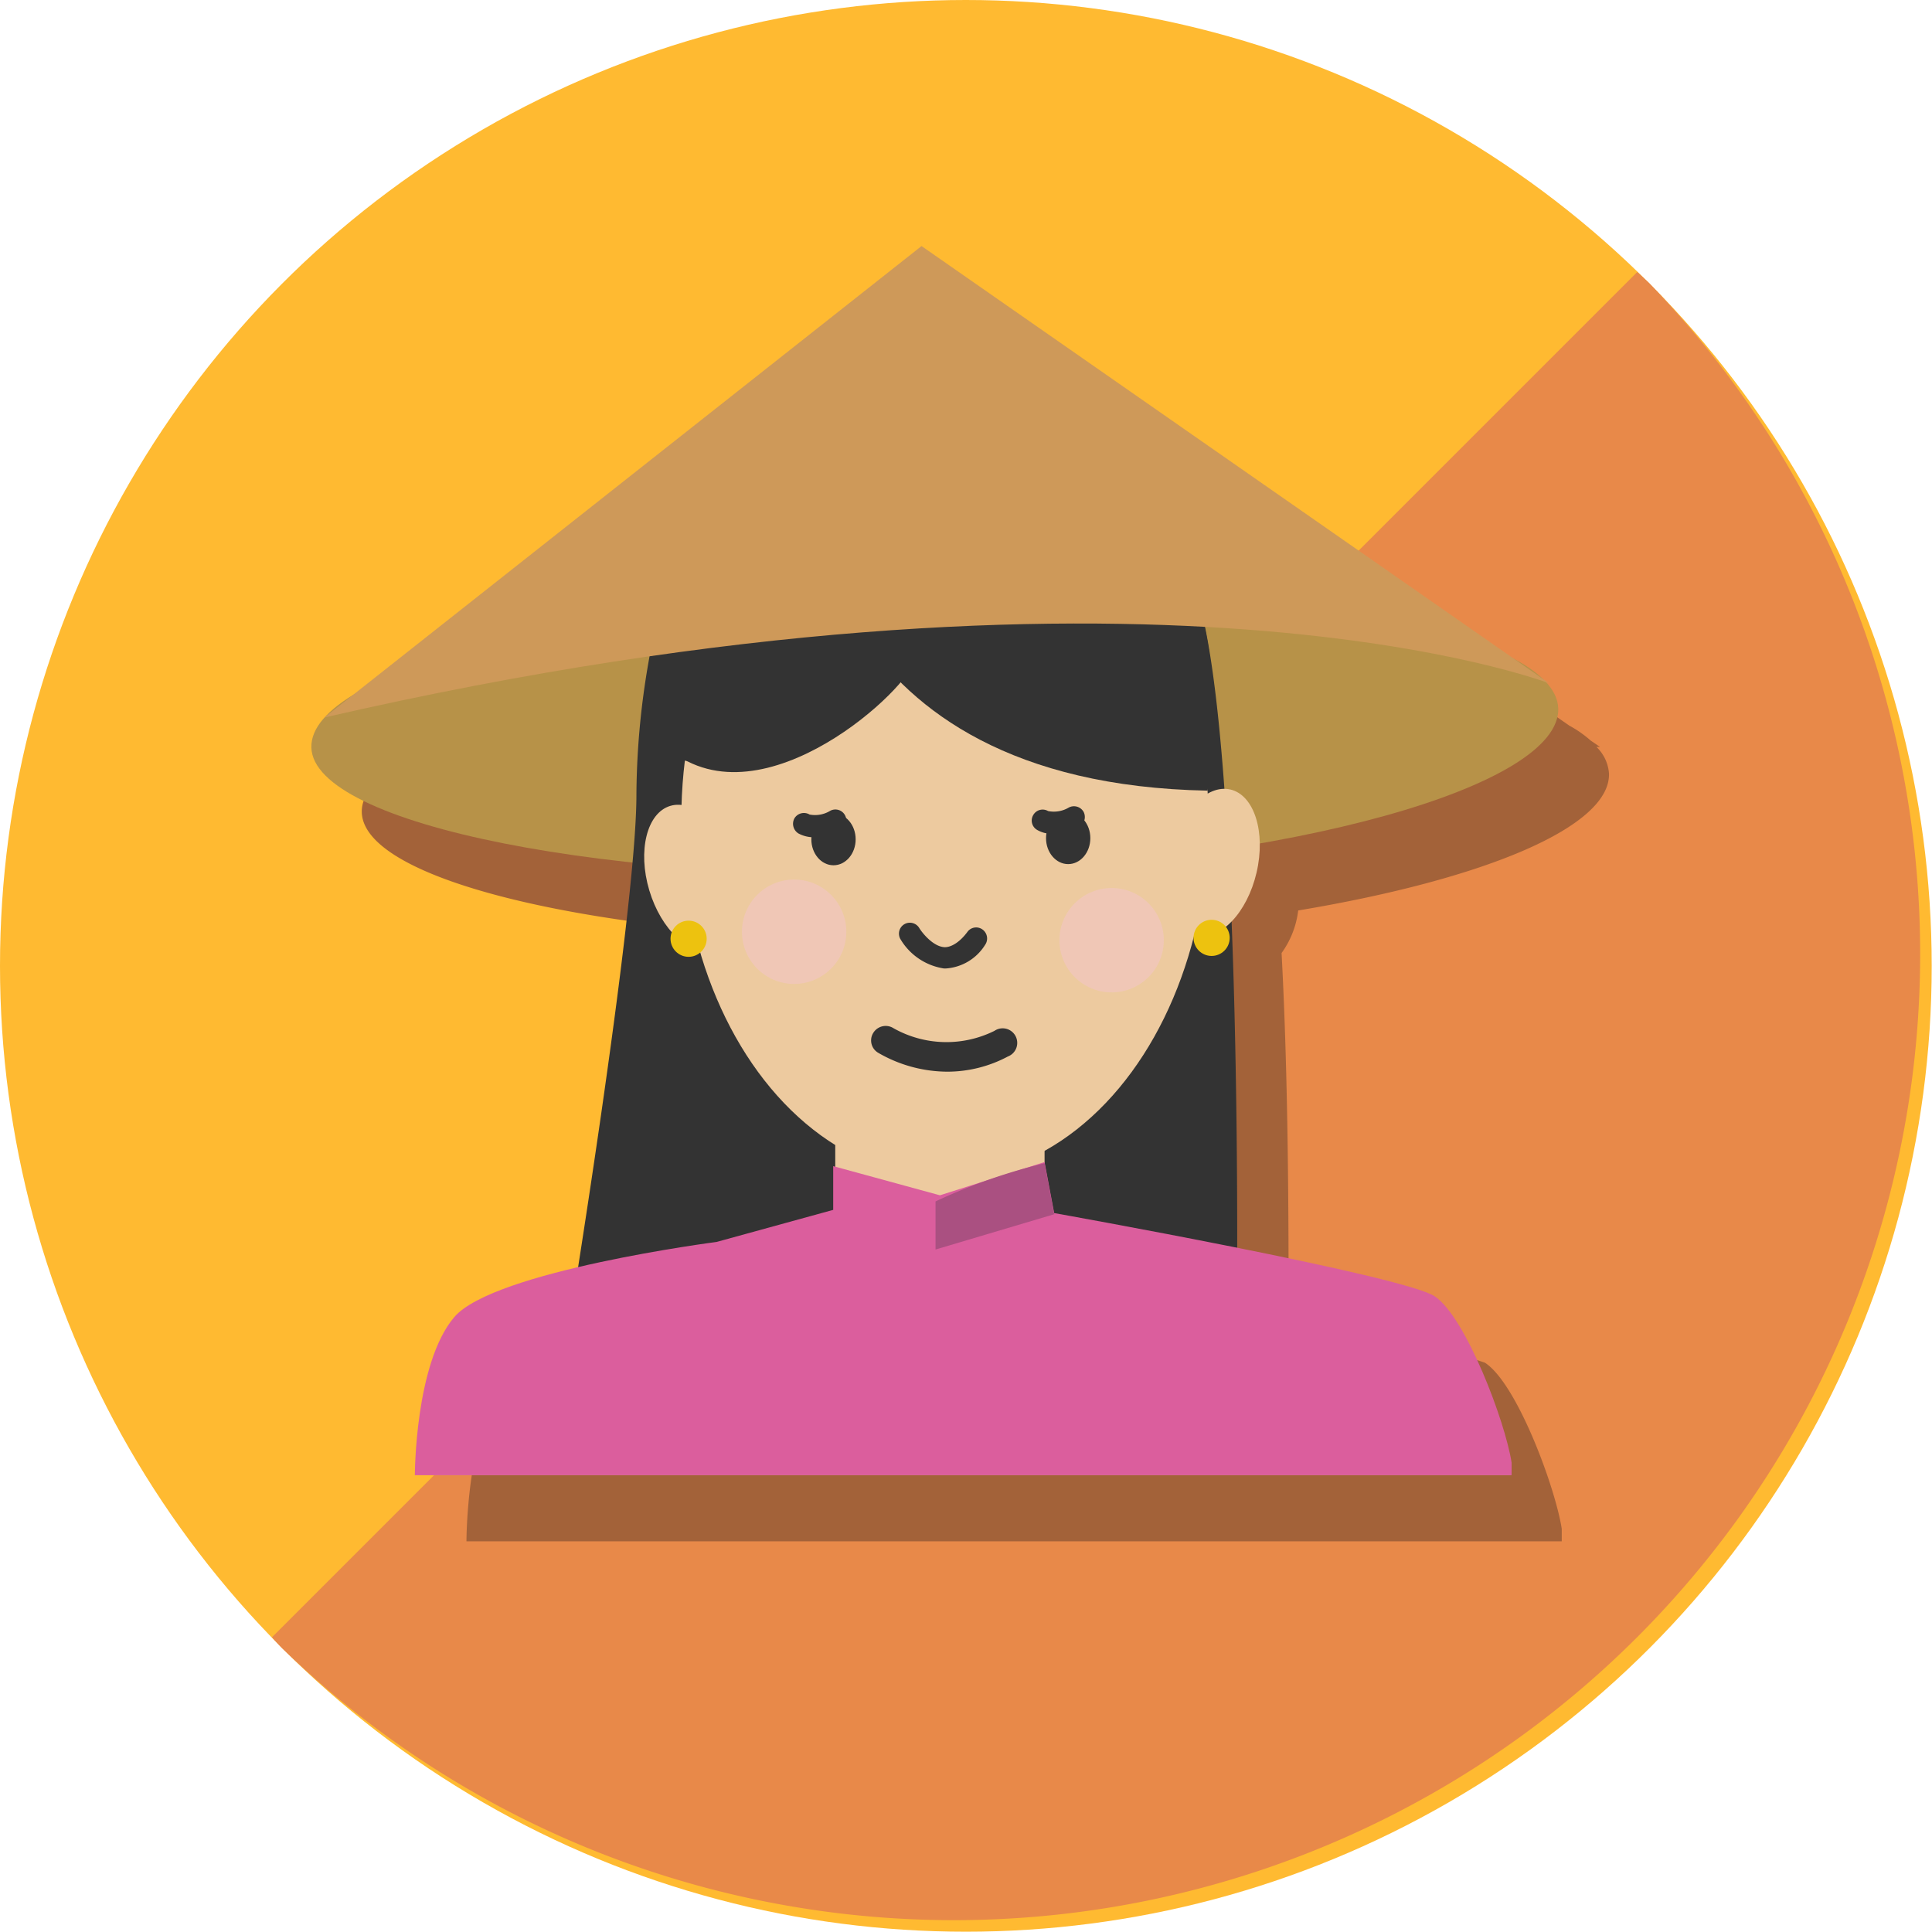 <svg xmlns="http://www.w3.org/2000/svg" viewBox="0 0 66.27 66.27"><defs><style>.cls-1{fill:#ffba31;}.cls-2{fill:#e88949;}.cls-3{fill:#a36239;}.cls-4{fill:#b79248;}.cls-5{fill:#333;}.cls-6{fill:#edca9f;}.cls-7{fill:#edc20f;}.cls-8{fill:#ce9959;}.cls-9{fill:#d2a384;}.cls-10{fill:#db5e9d;}.cls-11{fill:#aa5081;}.cls-12{opacity:0.32;}.cls-13{fill:#f7c1e8;}</style></defs><g id="圖層_2" data-name="圖層 2"><g id="圖層_1-2" data-name="圖層 1"><circle class="cls-1" cx="33.13" cy="33.13" r="33.13"/><path class="cls-2" d="M9.33,56.16c.12.14.24.27.37.4A33.14,33.14,0,0,0,56.56,9.7l-.4-.37Z"/><path class="cls-3" d="M55.19,26.53a1.4,1.4,0,0,0-.43-.91l.12,0-.32-.22a3.89,3.89,0,0,0-.73-.51L33.35,10.67,13.82,26.09c-.91.57-1.43,1.17-1.41,1.78.06,1.76,4.55,3.25,11,3.95-.37,3.93-1.32,10.37-1.87,13.91-1.85.44-3.66,1-4.24,1.72C16,49,16,52.87,16,52.87H53.57l0-.43c-.22-1.42-1.54-5-2.64-5.7a43.2,43.2,0,0,0-6.73-1.66c0-3.07,0-7.89-.24-12.39a3.13,3.13,0,0,0,.57-1.46C51,30.15,55.25,28.34,55.19,26.53Z"/><path class="cls-4" d="M53.45,24.3c.08,2.64-9,5.29-20.77,5.66s-21.93-1.67-22-4.32,9.43-5.09,21.25-5.46S53.36,21.65,53.45,24.3Z"/><path class="cls-5" d="M22.77,20.36a27.12,27.12,0,0,0-.94,6.91c0,4.07-2.41,18.77-2.41,18.77h23s.33-24-1.81-26.56S22.77,20.36,22.77,20.36Z"/><ellipse class="cls-6" cx="32.41" cy="28.1" rx="9.04" ry="12.29"/><ellipse class="cls-6" cx="41.63" cy="29.58" rx="2.57" ry="1.52" transform="translate(3.37 63.42) rotate(-76.89)"/><ellipse class="cls-5" cx="28.59" cy="28.79" rx="0.76" ry="0.89"/><ellipse class="cls-5" cx="36.64" cy="28.75" rx="0.76" ry="0.89"/><path class="cls-5" d="M32.51,36.76a4.76,4.76,0,0,1-2.39-.65.49.49,0,0,1-.16-.69.5.5,0,0,1,.69-.15,3.7,3.7,0,0,0,3.46.09.5.5,0,1,1,.46.88A4.42,4.42,0,0,1,32.51,36.76Z"/><path class="cls-5" d="M32.44,33.22h-.06a2.1,2.1,0,0,1-1.49-1,.37.37,0,0,1,.64-.39c.11.18.49.65.88.66.22,0,.51-.17.77-.52a.37.37,0,0,1,.53-.08.38.38,0,0,1,.08.52A1.72,1.72,0,0,1,32.44,33.22Z"/><path class="cls-5" d="M27.77,16.66S28,26.87,41.42,27.12c0,0,1.72-9.14-4.8-11.26S27.77,16.66,27.77,16.66Z"/><path class="cls-5" d="M31.32,22.51c.57.37-4.3,5.34-7.73,3.61-.39-.19-.78.55-.85,1.3S19.49,16,29.67,16.25Z"/><ellipse class="cls-6" cx="23.73" cy="30.1" rx="1.52" ry="2.57" transform="translate(-7.62 8.05) rotate(-16.62)"/><path class="cls-5" d="M27.92,28.72a1.12,1.12,0,0,1-.53-.13.39.39,0,0,1-.14-.52.38.38,0,0,1,.52-.13,1,1,0,0,0,.71-.13.37.37,0,0,1,.35.66A2.13,2.13,0,0,1,27.92,28.72Z"/><path class="cls-5" d="M36.1,28.6a1,1,0,0,1-.52-.13.37.37,0,0,1-.14-.51.37.37,0,0,1,.51-.14,1,1,0,0,0,.71-.12.38.38,0,0,1,.51.15.39.39,0,0,1-.15.51A2.24,2.24,0,0,1,36.1,28.6Z"/><circle class="cls-7" cx="41.56" cy="32.17" r="0.62"/><path class="cls-8" d="M11.13,24.61,31.61,8.44l21.53,15S39.36,18.12,11.13,24.61Z"/><path class="cls-9" d="M29.69,41.53c-.27.11-12.43,2.66-13.27,3.36A5.19,5.19,0,0,0,14.59,48a18.56,18.56,0,0,0-.36,2.6H51.82s-.93-5.15-2.8-6-12.43-2.71-12.43-2.71Z"/><rect class="cls-6" x="28.65" y="38.59" width="7.18" height="4.9"/><ellipse class="cls-9" cx="32.24" cy="43.62" rx="3.59" ry="1.9"/><path class="cls-10" d="M28.58,40,32.24,41l3.59-1.14.33,1.75s12,2.14,13.06,2.86,2.41,4.28,2.63,5.7l0,.43H14.23s0-3.83,1.35-5.42,9-2.58,9-2.58l4-1.1Z"/><path class="cls-11" d="M35.83,39.9a19.67,19.67,0,0,0-3.74,1.31v1.65l4.07-1.21"/><circle class="cls-7" cx="23.62" cy="32.2" r="0.62"/><g class="cls-12"><circle class="cls-13" cx="27.24" cy="31.96" r="1.79"/></g><g class="cls-12"><circle class="cls-13" cx="38.13" cy="32.25" r="1.79"/></g></g></g></svg>